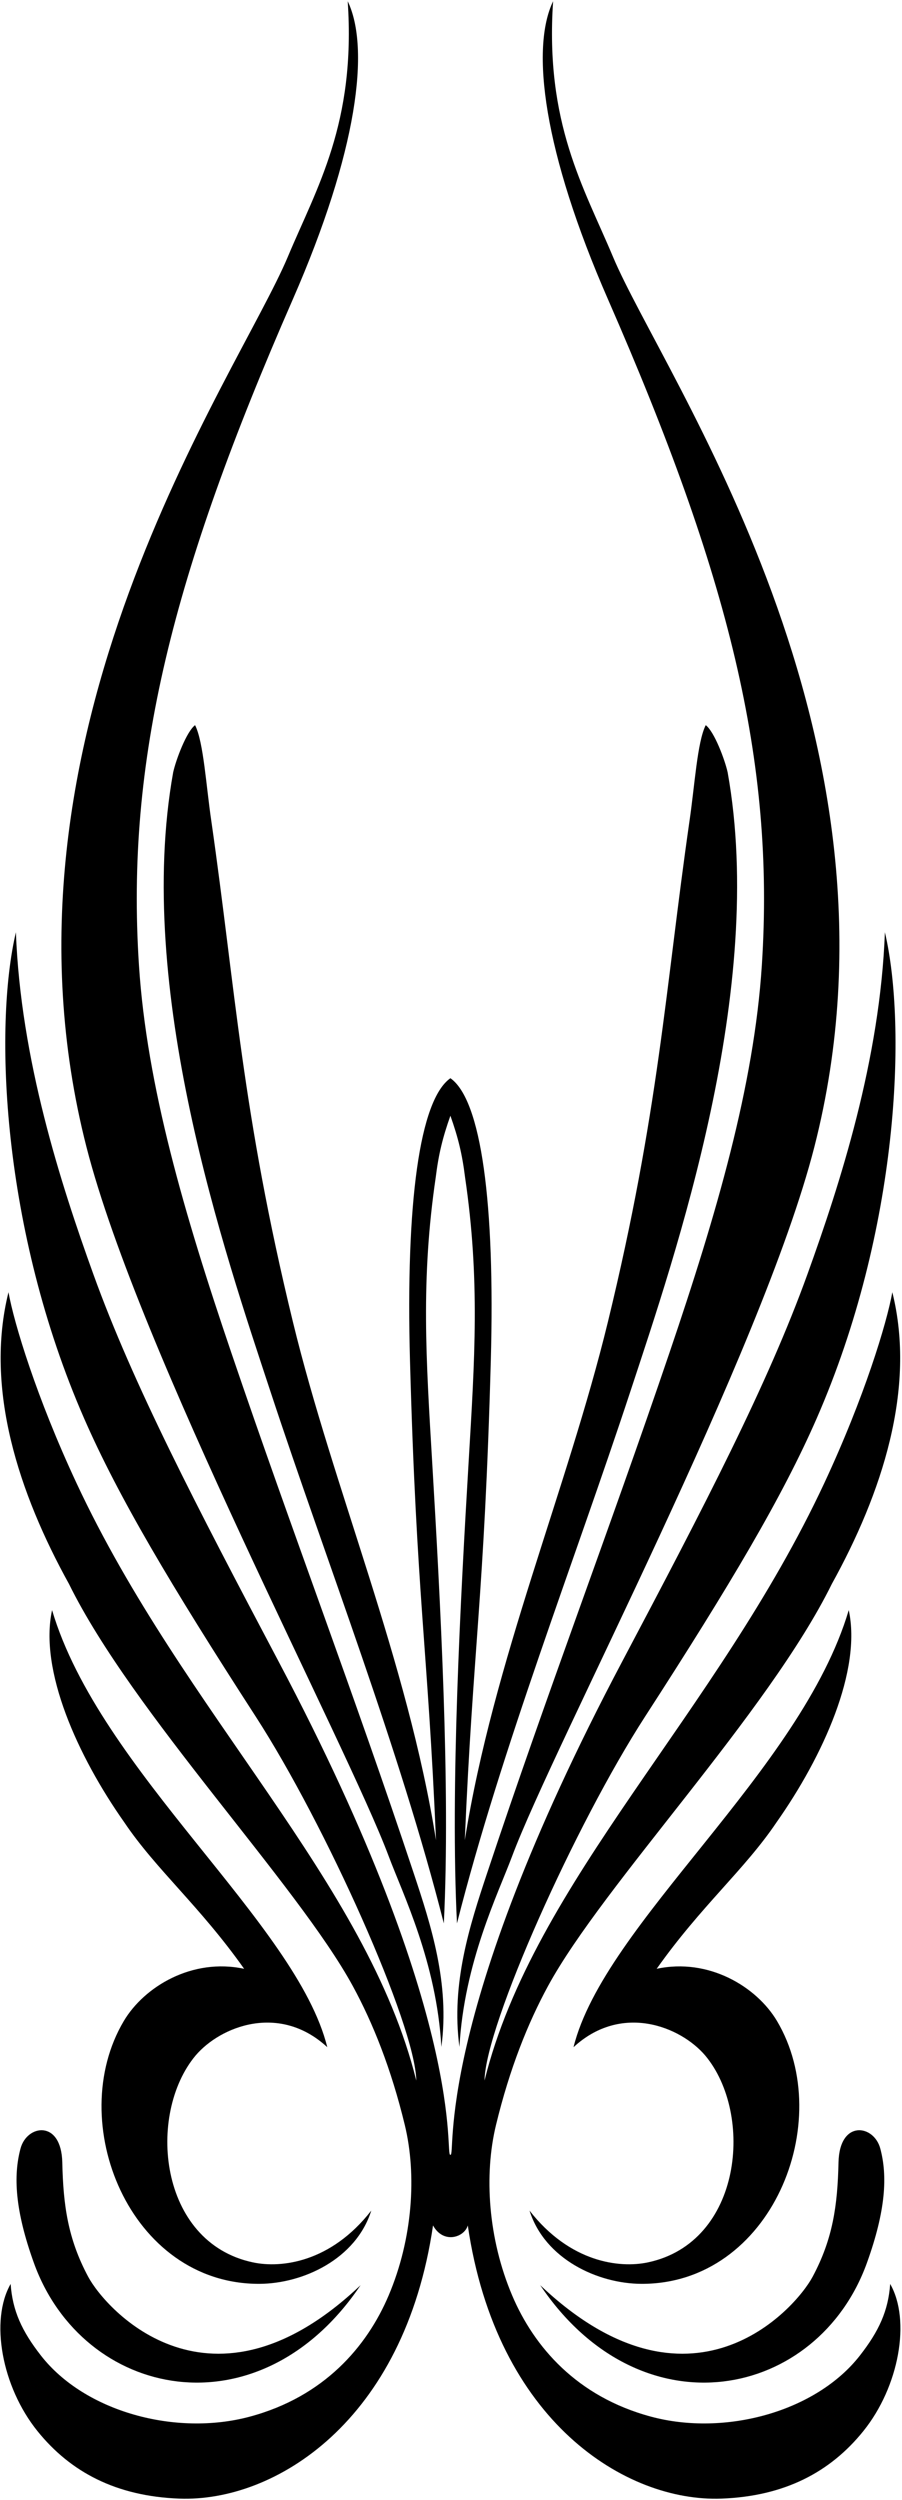 <?xml version="1.0" encoding="UTF-8"?>
<svg xmlns="http://www.w3.org/2000/svg" xmlns:xlink="http://www.w3.org/1999/xlink" width="247pt" height="684pt" viewBox="0 0 247 684" version="1.1">
<g id="surface1">
<path style=" stroke:none;fill-rule:nonzero;fill:rgb(0%,0%,0%);fill-opacity:1;" d="M 208.621 264.082 C 206.484 297.07 196.227 332.125 183.355 370.016 C 166.598 419.355 149.805 463.133 133.348 512.609 C 128.68 526.637 123.465 542.711 125.812 560.035 C 127.098 536.938 136.402 518.098 140.223 507.887 C 151.766 477.047 208.586 370.102 222.992 313.828 C 251.801 201.312 181.59 102.996 167.855 70.258 C 159.887 51.262 149.199 33.73 151.461 0.336 C 145.266 13.211 148.773 41.426 166.512 81.953 C 199.488 157.281 212.254 208.07 208.621 264.082 "/>
<path style=" stroke:none;fill-rule:nonzero;fill:rgb(0%,0%,0%);fill-opacity:1;" d="M 177.402 618.984 C 169.602 620.633 156.039 618.973 145 604.809 C 149.199 618.117 163.734 624.816 175.66 624.852 C 211.188 624.961 229.141 580.5 212.766 552.938 C 207.191 543.562 194.086 535.613 179.82 538.66 C 191.949 521.504 203.934 511.504 212.613 498.621 C 225.465 480.391 235.98 456.953 232.418 440.523 C 219.309 484.738 165.445 526.207 157.051 560.105 C 170.148 548.012 186.297 554.375 193.121 562.391 C 206.484 578.363 203.32 613.504 177.402 618.984 "/>
<path style=" stroke:none;fill-rule:nonzero;fill:rgb(0%,0%,0%);fill-opacity:1;" d="M 237.398 619.109 C 242.609 604.652 243.035 595.246 241.055 587.832 C 239.301 581.258 229.875 579.852 229.613 591.641 C 229.355 603.371 228.074 612.562 222.52 622.922 C 217.684 631.949 188.957 664.074 147.926 625.211 C 175.703 666.426 223.996 656.309 237.398 619.109 "/>
<path style=" stroke:none;fill-rule:nonzero;fill:rgb(0%,0%,0%);fill-opacity:1;" d="M 106.449 507.887 C 110.27 518.098 119.574 536.938 120.863 560.035 C 123.207 542.711 117.992 526.637 113.324 512.609 C 96.867 463.133 80.078 419.355 63.316 370.016 C 50.449 332.125 40.188 297.07 38.051 264.082 C 34.418 208.07 47.184 157.281 80.16 81.953 C 97.902 41.426 101.406 13.211 95.215 0.336 C 97.473 33.73 86.785 51.262 78.816 70.258 C 65.082 102.996 -5.125 201.312 23.68 313.828 C 38.086 370.102 94.906 477.047 106.449 507.887 "/>
<path style=" stroke:none;fill-rule:nonzero;fill:rgb(0%,0%,0%);fill-opacity:1;" d="M 119.395 503.473 C 111.578 454.387 91.34 407.438 80.191 361.59 C 66.266 304.336 64.492 270.727 57.898 224.836 C 56.434 214.992 55.75 203.02 53.418 198.402 C 51.082 200.148 48.191 207.836 47.422 211.297 C 36.77 270.566 61.562 342.812 74.102 380.836 C 89.535 427.645 109.379 478.352 121.535 526.234 C 123.383 489.141 120.559 437.289 118.348 400.051 C 116.68 371.898 115.203 350.098 119.316 322.141 C 120.117 315.703 121.223 311.223 123.336 305.258 C 125.449 311.223 126.555 315.703 127.355 322.141 C 131.469 350.098 129.992 371.898 128.324 400.051 C 126.113 437.289 123.289 489.141 125.137 526.234 C 137.297 478.352 157.137 427.645 172.57 380.836 C 185.109 342.812 209.902 270.566 199.254 211.297 C 198.484 207.836 195.594 200.148 193.254 198.402 C 190.922 203.02 190.238 214.992 188.777 224.836 C 182.18 270.727 180.406 304.336 166.484 361.59 C 155.332 407.438 135.094 454.387 127.277 503.473 C 129.535 450.539 132.613 437.289 134.402 372.266 C 135.59 329.145 131.793 300.918 123.336 294.996 C 114.883 300.918 111.086 329.145 112.27 372.266 C 114.059 437.289 117.137 450.539 119.395 503.473 "/>
<path style=" stroke:none;fill-rule:nonzero;fill:rgb(0%,0%,0%);fill-opacity:1;" d="M 243.762 624.879 C 243.25 632.227 240.684 637.785 235.484 644.449 C 223.492 659.832 198.574 666.641 178.266 661.188 C 157.957 655.738 146.207 642.059 140.258 628.051 C 133.648 612.496 132.527 595.035 135.812 581.438 C 139.559 565.934 144.582 553.453 150.051 543.406 C 165.23 515.52 210.348 468.746 227.781 433.367 C 241.477 408.625 250.945 380.004 244.352 353.547 C 242.82 362.051 236.699 382.273 225.719 405.781 C 196.227 468.922 146.207 514.664 132.676 569.242 C 132.953 553.996 157.516 499.227 176.629 469.676 C 200.07 433.441 214.285 409.453 223.629 388.094 C 246.242 336.398 248.379 280.824 242.316 255.062 C 241.027 289.887 230.047 323.855 221.102 348.637 C 210.246 378.723 192.953 411.938 170.391 454.566 C 117.992 553.566 125.031 590.16 123.336 589.539 C 121.641 590.16 128.68 553.566 76.281 454.566 C 53.719 411.938 36.426 378.723 25.57 348.637 C 16.625 323.855 5.648 289.887 4.355 255.062 C -1.707 280.824 0.43 336.398 23.043 388.094 C 32.387 409.453 46.602 433.441 70.043 469.676 C 89.16 499.227 113.719 553.996 113.996 569.242 C 100.465 514.664 50.449 468.922 20.953 405.781 C 9.973 382.273 3.852 362.051 2.324 353.547 C -4.27 380.004 5.195 408.625 18.891 433.367 C 36.324 468.746 81.441 515.52 96.625 543.406 C 102.094 553.453 107.113 565.934 110.859 581.438 C 114.145 595.035 113.027 612.496 106.418 628.051 C 100.465 642.059 88.715 655.738 68.406 661.188 C 48.098 666.641 23.18 659.832 11.188 644.449 C 5.988 637.785 3.426 632.227 2.914 624.879 C -2.773 634.793 0.43 652.961 10.27 665.156 C 19.328 676.383 31.84 682.965 49.098 683.613 C 75.242 684.594 110.727 662.578 118.578 608.871 C 121.414 614.059 127.184 612.133 128.098 608.871 C 135.949 662.578 171.43 684.594 197.578 683.613 C 214.836 682.965 227.344 676.383 236.402 665.156 C 246.242 652.961 249.449 634.793 243.762 624.879 "/>
<path style=" stroke:none;fill-rule:nonzero;fill:rgb(0%,0%,0%);fill-opacity:1;" d="M 89.621 560.105 C 81.227 526.207 27.363 484.738 14.258 440.523 C 10.691 456.953 21.207 480.391 34.059 498.621 C 42.738 511.504 54.723 521.504 66.852 538.66 C 52.586 535.613 39.48 543.562 33.906 552.938 C 17.531 580.5 35.484 624.961 71.012 624.852 C 82.938 624.816 97.473 618.117 101.672 604.809 C 90.633 618.973 77.07 620.633 69.273 618.984 C 43.352 613.504 40.188 578.363 53.551 562.391 C 60.375 554.375 76.527 548.012 89.621 560.105 "/>
<path style=" stroke:none;fill-rule:nonzero;fill:rgb(0%,0%,0%);fill-opacity:1;" d="M 5.617 587.832 C 3.637 595.246 4.066 604.652 9.273 619.109 C 22.676 656.309 70.969 666.426 98.746 625.211 C 57.715 664.074 28.988 631.949 24.152 622.922 C 18.602 612.562 17.316 603.371 17.059 591.641 C 16.797 579.852 7.371 581.258 5.617 587.832 "/>
</g>
</svg>
